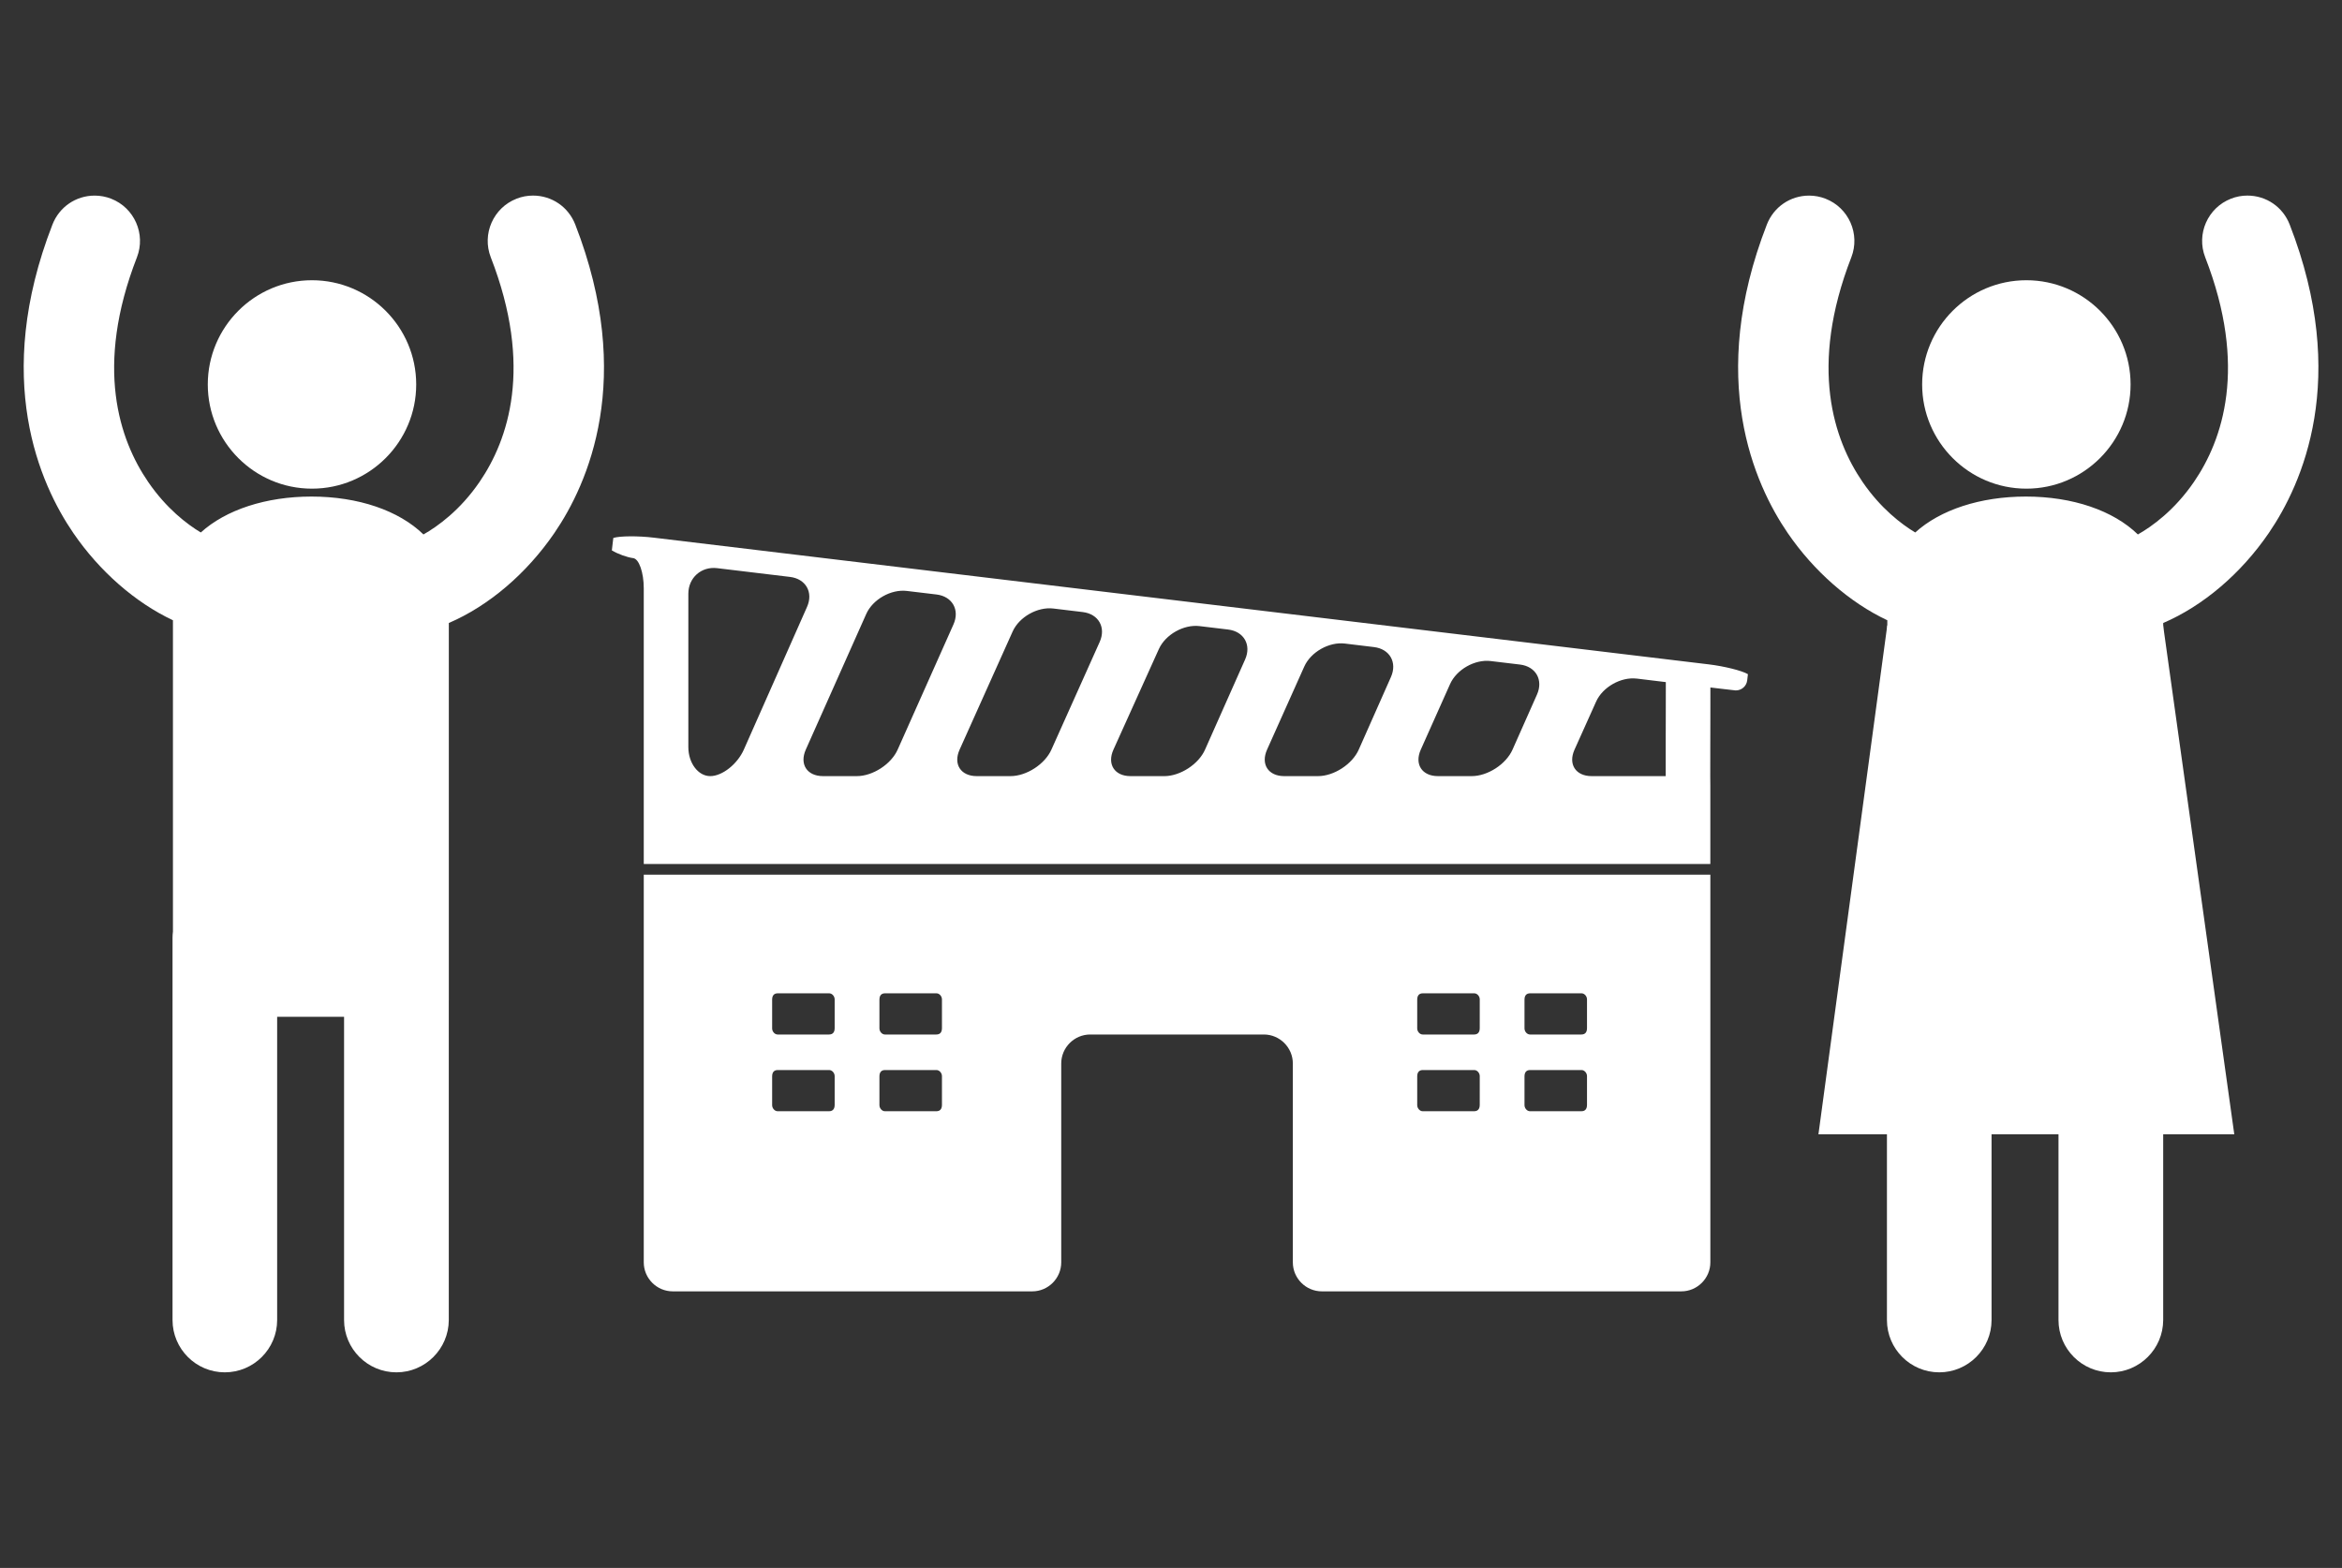 <?xml version="1.0" encoding="utf-8"?>
<!-- Generator: Adobe Illustrator 15.1.0, SVG Export Plug-In . SVG Version: 6.00 Build 0)  -->
<!DOCTYPE svg PUBLIC "-//W3C//DTD SVG 1.1//EN" "http://www.w3.org/Graphics/SVG/1.1/DTD/svg11.dtd">
<svg version="1.1" id="Layer_1" xmlns="http://www.w3.org/2000/svg" xmlns:xlink="http://www.w3.org/1999/xlink" x="0px" y="0px"
	 width="115px" height="77px" viewBox="0 0 115 77" enable-background="new 0 0 115 77" xml:space="preserve">
<rect x="0" y="0" width="115" height="77" fill="#333333" stroke="none"/>
<g>
	<g>
		<g>
			<path fill="#FFFFFF" d="M85.829,33.109c-0.288-0.174-1.16-0.391-1.938-0.484l-51.777-6.219c-0.777-0.094-1.677-0.088-1.998,0.012
				c0,0,0,0-0.037,0.307c-0.035,0.305-0.035,0.305-0.035,0.305c0.287,0.174,0.758,0.344,1.046,0.379
				c0.286,0.033,0.521,0.703,0.521,1.486v7.797c0,0.783,0,1.502,0,1.598c0,0.098,0,0.307,0,0.467s0,0.93,0,1.713v1.961h1.423h50.949
				v-1.424v-0.537c0-0.783,0-1.633,0-1.887c0-0.256-0.001-0.467-0.004-0.467c0,0,0-0.641,0.002-1.424l0.004-1.506
				c0.002-0.781,0.002-1.424,0.001-1.424c-0.002-0.002,0.265,0.029,0.591,0.07c0.327,0.039,0.615,0.072,0.641,0.074c0,0,0,0,0.021,0
				c0.279,0,0.521-0.209,0.554-0.492C85.829,33.109,85.829,33.109,85.829,33.109z M34.874,38.115c-0.591,0-1.074-0.641-1.074-1.424
				v-7.535c0-0.781,0.636-1.348,1.414-1.254l3.577,0.43c0.777,0.094,1.155,0.756,0.837,1.473l-3.104,7.01
				C36.206,37.529,35.464,38.115,34.874,38.115z M40.412,38.115c-0.784,0-1.164-0.584-0.845-1.301l2.968-6.662
				c0.318-0.715,1.216-1.225,1.993-1.131l1.457,0.174c0.776,0.094,1.152,0.756,0.833,1.471l-2.74,6.148
				c-0.32,0.717-1.222,1.301-2.005,1.301H40.412z M47.96,38.115c-0.783,0-1.162-0.584-0.841-1.299l2.605-5.803
				c0.32-0.713,1.219-1.221,1.996-1.129l1.446,0.174c0.777,0.094,1.152,0.754,0.832,1.469l-2.371,5.289
				c-0.32,0.715-1.223,1.299-2.006,1.299H47.96z M55.51,38.115c-0.781,0-1.159-0.584-0.837-1.299l2.231-4.941
				c0.322-0.713,1.222-1.221,1.999-1.127l1.401,0.168c0.777,0.094,1.153,0.756,0.835,1.471l-1.968,4.428
				c-0.318,0.717-1.218,1.301-2.002,1.301H55.51z M66.719,36.814c-0.317,0.715-1.217,1.301-2,1.301h-1.661
				c-0.782,0-1.161-0.584-0.842-1.299l1.828-4.082c0.32-0.715,1.219-1.223,1.996-1.129l1.423,0.172
				c0.778,0.092,1.155,0.754,0.837,1.471L66.719,36.814z M74.27,36.814c-0.318,0.717-1.22,1.301-2.003,1.301h-1.66
				c-0.783,0-1.162-0.584-0.843-1.299l1.439-3.221c0.32-0.717,1.218-1.225,1.995-1.131l1.438,0.172
				c0.778,0.094,1.153,0.756,0.836,1.471L74.27,36.814z M81.792,38.115c0.001,0-0.639,0-1.422,0h-2.216
				c-0.783,0-1.161-0.584-0.84-1.299l1.06-2.359c0.32-0.715,1.22-1.225,1.996-1.131h0.011c0.776,0.096,1.414,0.172,1.417,0.172
				c0.001,0,0.001,0.641-0.002,1.424l-0.004,1.768C81.79,37.471,81.79,38.113,81.792,38.115z"/>
		</g>
		<path fill="#FFFFFF" d="M31.611,42.955v1.422v17.617c0,0.783,0.64,1.424,1.423,1.424h17.653c0.783,0,1.423-0.641,1.423-1.424
			v-9.766c0-0.783,0.641-1.424,1.424-1.424h8.525c0.782,0,1.424,0.641,1.424,1.424v9.766c0,0.783,0.641,1.424,1.424,1.424H82.56
			c0.782,0,1.424-0.641,1.424-1.424V44.377v-1.422H31.611z M40.985,54.258c0,0.209-0.097,0.314-0.279,0.314c-0.33,0-2.407,0-2.521,0
			c-0.147,0-0.27-0.148-0.27-0.297c0-0.4,0-1.133,0-1.412c0-0.209,0.096-0.314,0.278-0.314c0.308,0,2.401,0,2.521,0
			c0.148,0,0.271,0.15,0.271,0.297C40.985,53.246,40.985,53.979,40.985,54.258z M40.985,50.49c0,0.209-0.097,0.314-0.279,0.314
			c-0.33,0-2.407,0-2.521,0c-0.147,0-0.27-0.148-0.27-0.297c0-0.402,0-1.133,0-1.412c0-0.209,0.096-0.314,0.278-0.314
			c0.308,0,2.401,0,2.521,0c0.148,0,0.271,0.148,0.271,0.297C40.985,49.479,40.985,50.211,40.985,50.49z M46.253,54.258
			c0,0.209-0.095,0.314-0.279,0.314c-0.331,0-2.407,0-2.52,0c-0.148,0-0.271-0.148-0.271-0.297c0-0.4,0-1.133,0-1.412
			c0-0.209,0.095-0.314,0.279-0.314c0.307,0,2.4,0,2.52,0c0.148,0,0.271,0.15,0.271,0.297
			C46.253,53.246,46.253,53.979,46.253,54.258z M46.253,50.49c0,0.209-0.095,0.314-0.279,0.314c-0.331,0-2.407,0-2.52,0
			c-0.148,0-0.271-0.148-0.271-0.297c0-0.402,0-1.133,0-1.412c0-0.209,0.095-0.314,0.279-0.314c0.307,0,2.4,0,2.52,0
			c0.148,0,0.271,0.148,0.271,0.297C46.253,49.479,46.253,50.211,46.253,50.49z M72.66,54.258c0,0.209-0.097,0.314-0.279,0.314
			c-0.33,0-2.407,0-2.521,0c-0.147,0-0.27-0.148-0.27-0.297c0-0.4,0-1.133,0-1.412c0-0.209,0.096-0.314,0.28-0.314
			c0.307,0,2.4,0,2.52,0c0.148,0,0.271,0.15,0.271,0.297C72.66,53.246,72.66,53.979,72.66,54.258z M72.66,50.49
			c0,0.209-0.097,0.314-0.279,0.314c-0.33,0-2.407,0-2.521,0c-0.147,0-0.27-0.148-0.27-0.297c0-0.402,0-1.133,0-1.412
			c0-0.209,0.096-0.314,0.28-0.314c0.307,0,2.4,0,2.52,0c0.148,0,0.271,0.148,0.271,0.297C72.66,49.479,72.66,50.211,72.66,50.49z
			 M77.927,54.258c0,0.209-0.095,0.314-0.278,0.314c-0.331,0-2.407,0-2.52,0c-0.148,0-0.271-0.148-0.271-0.297
			c0-0.4,0-1.133,0-1.412c0-0.209,0.096-0.314,0.278-0.314c0.308,0,2.401,0,2.521,0c0.148,0,0.27,0.15,0.27,0.297
			C77.927,53.246,77.927,53.979,77.927,54.258z M77.927,50.49c0,0.209-0.095,0.314-0.278,0.314c-0.331,0-2.407,0-2.52,0
			c-0.148,0-0.271-0.148-0.271-0.297c0-0.402,0-1.133,0-1.412c0-0.209,0.096-0.314,0.278-0.314c0.308,0,2.401,0,2.521,0
			c0.148,0,0.27,0.148,0.27,0.297C77.927,49.479,77.927,50.211,77.927,50.49z"/>
	</g>
	<g>
		<g>
			<path fill="#FFFFFF" d="M19.464,67.395c-1.416,0-2.569-1.152-2.569-2.568V49.936h-3.286v14.891c0,1.416-1.152,2.568-2.57,2.568
				c-1.415,0-2.567-1.152-2.567-2.568V46.047c0-0.094,0.006-0.191,0.02-0.297V30.461c-1.848-0.869-3.605-2.404-4.892-4.285
				c-1.647-2.406-3.97-7.576-1.024-15.15c0.336-0.861,1.149-1.42,2.074-1.42c0.275,0,0.547,0.051,0.807,0.152
				c1.141,0.445,1.711,1.736,1.267,2.879c-2.097,5.387-0.858,8.971,0.549,11.027c0.894,1.307,1.909,2.078,2.587,2.486
				c1.231-1.115,3.2-1.764,5.435-1.764c2.299,0,4.292,0.686,5.498,1.861c0.689-0.391,1.798-1.18,2.757-2.584
				c1.406-2.057,2.645-5.641,0.549-11.027c-0.443-1.143,0.124-2.434,1.269-2.879c0.258-0.102,0.53-0.152,0.805-0.152
				c0.925,0,1.739,0.559,2.074,1.42c2.945,7.574,0.623,12.744-1.024,15.15c-1.368,2-3.232,3.582-5.184,4.42V49.09
				c0,0.02,0,0.039-0.002,0.057v15.68C22.033,66.242,20.881,67.395,19.464,67.395z"/>
		</g>
		<g>
			<g>
				<path fill="#FFFFFF" d="M15.318,23.998c-2.82,0-5.115-2.297-5.115-5.117c0-2.824,2.295-5.119,5.115-5.119
					c2.822,0,5.119,2.295,5.119,5.119C20.438,21.701,18.141,23.998,15.318,23.998z"/>
			</g>
		</g>
	</g>
	<g>
		<g>
			<path fill="#FFFFFF" d="M103.646,67.395c-1.415,0-2.567-1.152-2.567-2.568V49.936h-3.287v14.891c0,1.416-1.152,2.568-2.569,2.568
				c-1.416,0-2.568-1.152-2.568-2.568V46.047c0-0.094,0.005-0.191,0.018-0.297V30.461c-1.846-0.869-3.604-2.404-4.891-4.285
				c-1.646-2.406-3.969-7.576-1.023-15.15c0.336-0.861,1.149-1.42,2.074-1.42c0.275,0,0.547,0.051,0.805,0.152
				c1.144,0.445,1.712,1.736,1.268,2.879c-2.096,5.387-0.857,8.971,0.549,11.027c0.895,1.307,1.911,2.078,2.589,2.486
				c1.229-1.115,3.2-1.764,5.433-1.764c2.3,0,4.293,0.686,5.5,1.861c0.688-0.391,1.796-1.18,2.756-2.584
				c1.408-2.057,2.645-5.641,0.55-11.027c-0.445-1.143,0.124-2.434,1.267-2.879c0.26-0.102,0.529-0.152,0.805-0.152
				c0.926,0,1.74,0.559,2.075,1.42c2.946,7.574,0.622,12.744-1.024,15.15c-1.367,2-3.232,3.582-5.185,4.42V49.09
				c0,0.02,0,0.039-0.001,0.057v15.68C106.216,66.242,105.063,67.395,103.646,67.395z"/>
		</g>
		<g>
			<g>
				<path fill="#FFFFFF" d="M99.502,23.998c-2.823,0-5.118-2.297-5.118-5.117c0-2.824,2.295-5.119,5.118-5.119
					c2.821,0,5.117,2.295,5.117,5.119C104.619,21.701,102.323,23.998,99.502,23.998z"/>
			</g>
		</g>
		<polygon fill="#FFFFFF" points="109.711,55.707 89.291,55.707 92.671,30.715 106.217,30.715 		"/>
	</g>
</g>
</svg>
